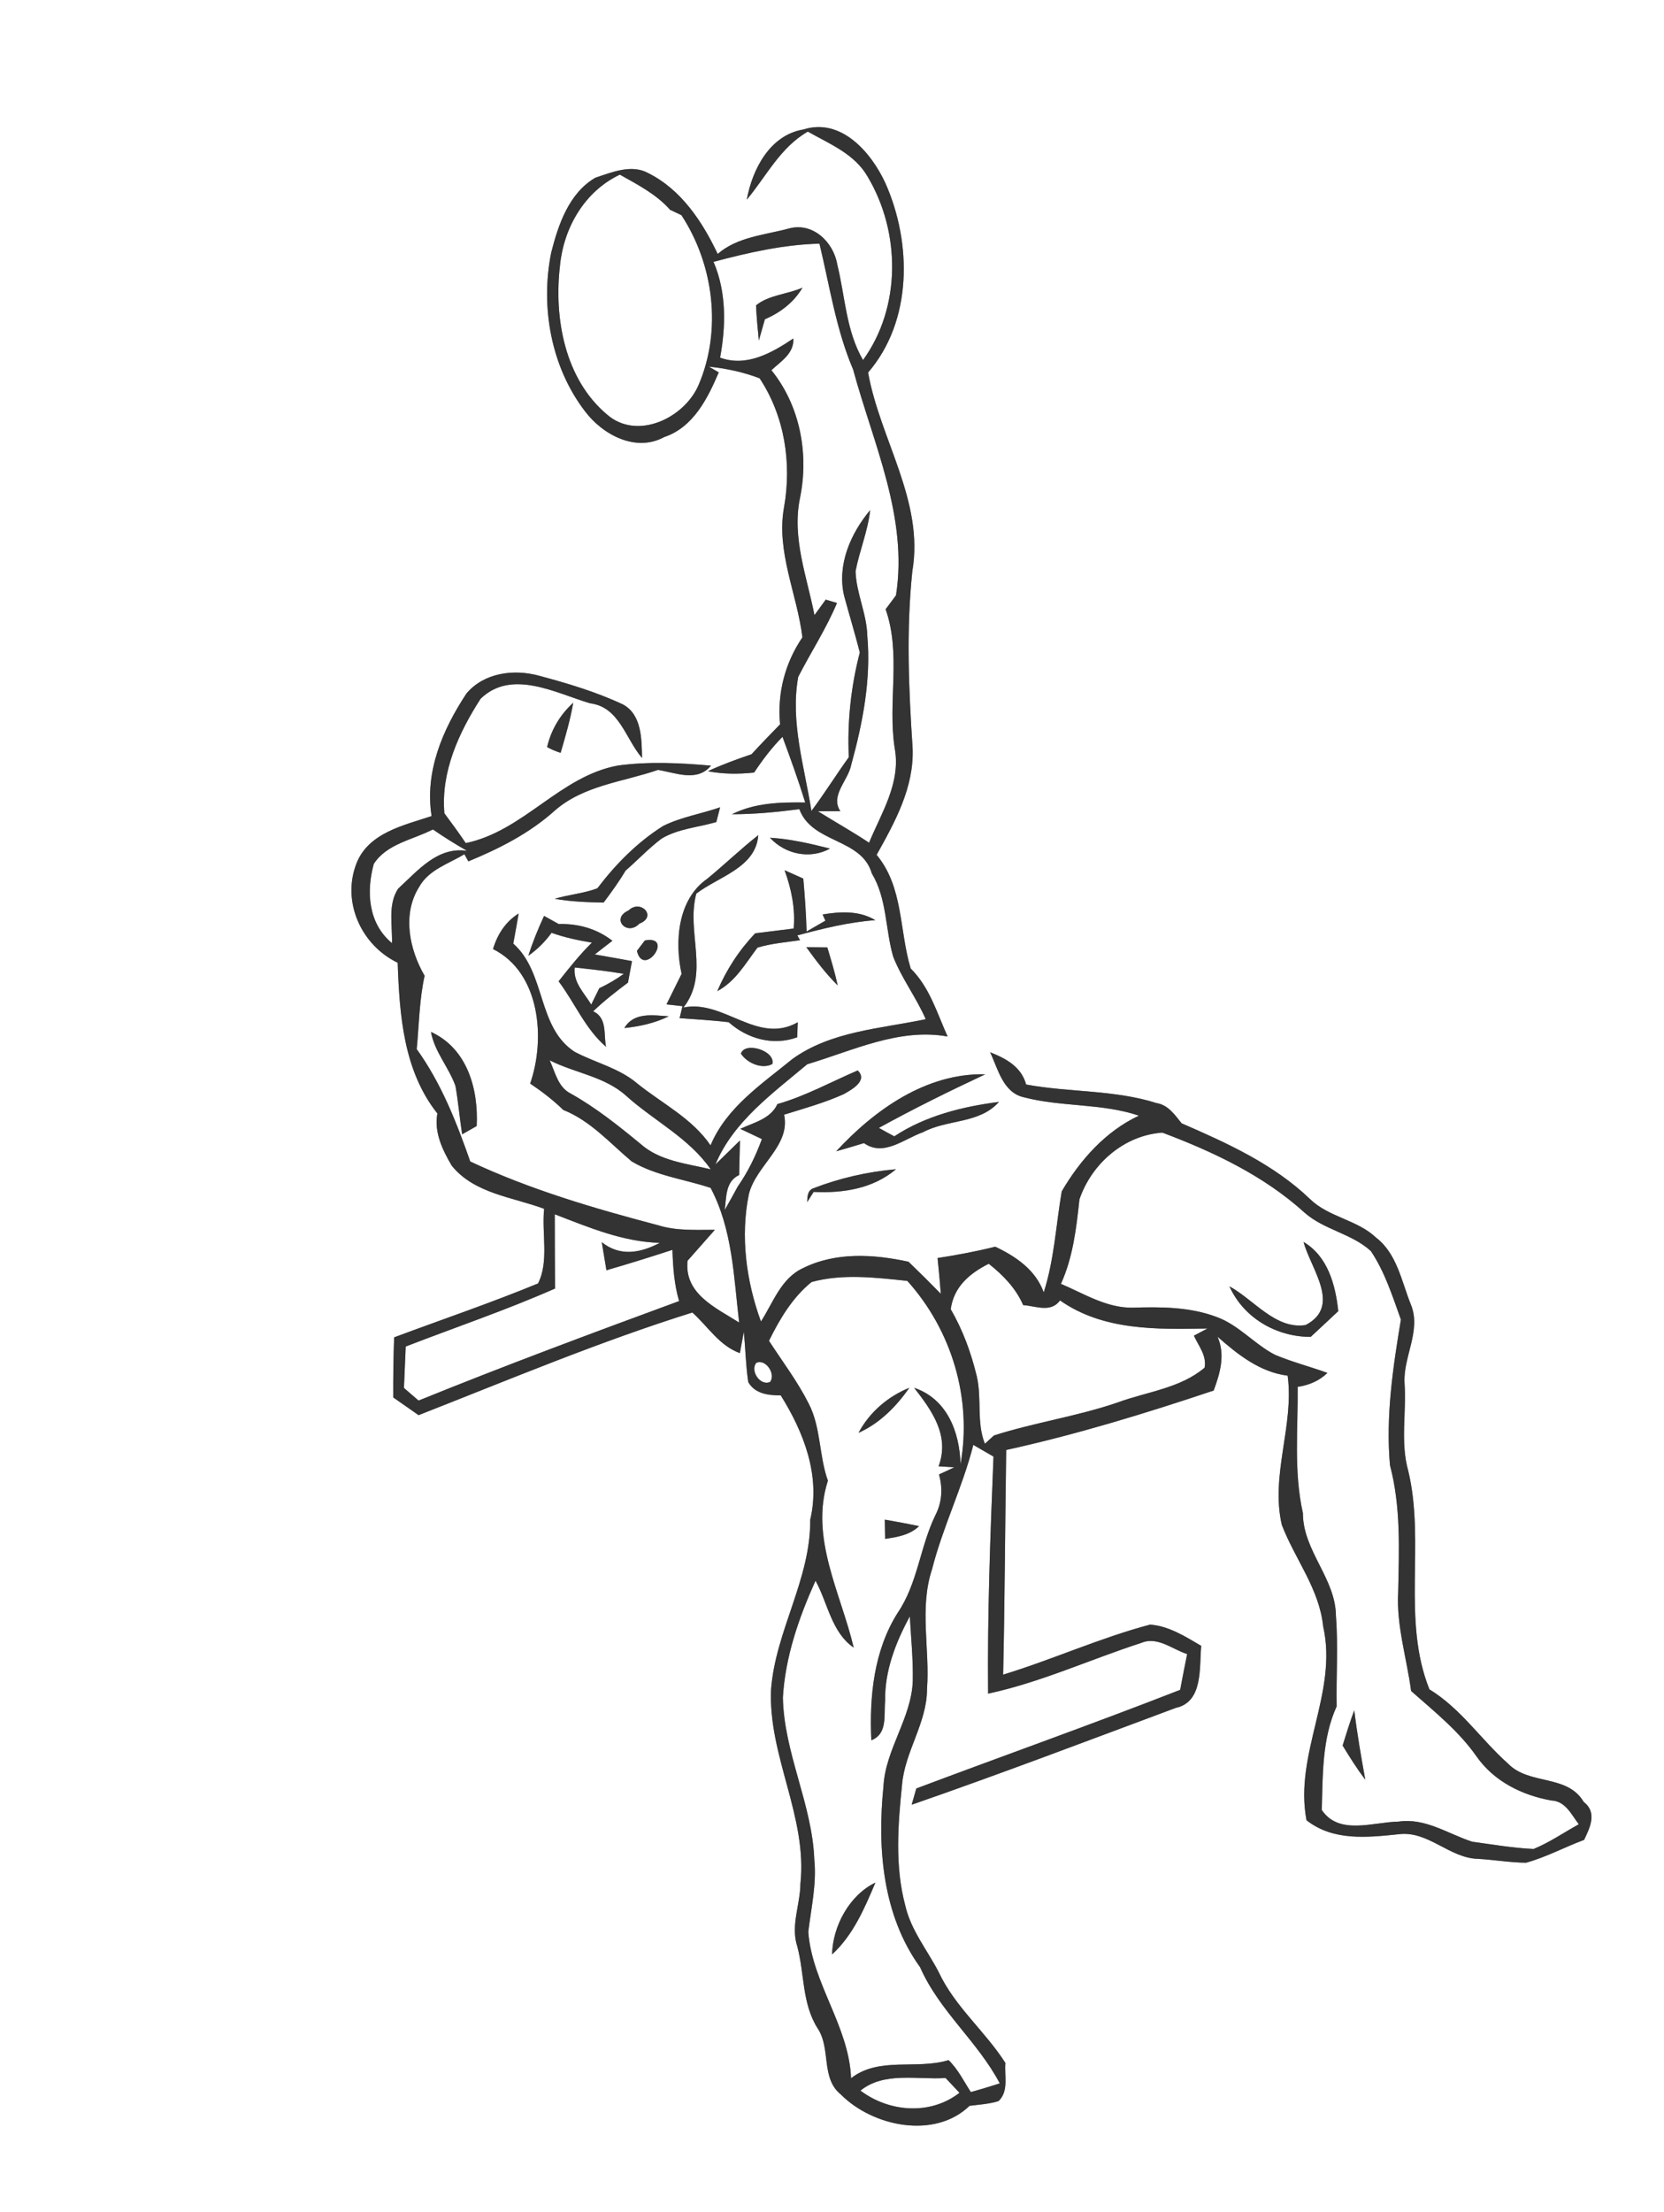 <?xml version="1.0" encoding="UTF-8" ?>
<!DOCTYPE svg PUBLIC "-//W3C//DTD SVG 1.1//EN" "http://www.w3.org/Graphics/SVG/1.1/DTD/svg11.dtd">
<svg width="207pt" height="275pt" viewBox="0 0 207 275" version="1.1" xmlns="http://www.w3.org/2000/svg">
<rect x="0" y="0" width="207" height="275" fill="#808080" stroke="none"/>
<g id="#ffffffff">
<path fill="#FFFFFF" opacity="1.00" d=" M 0.00 0.00 L 207.00 0.00 L 207.00 275.00 L 0.00 275.00 L 0.00 0.00 M 92.90 24.82 C 95.34 21.90 97.06 18.33 100.49 16.36 C 103.20 17.89 106.34 19.14 107.95 21.99 C 112.04 28.86 112.13 38.18 107.36 44.76 C 105.23 41.10 105.14 36.85 104.15 32.86 C 103.68 30.08 101.11 27.61 98.16 28.40 C 95.15 29.22 91.72 29.44 89.28 31.57 C 87.37 27.54 84.74 23.57 80.64 21.52 C 78.56 20.38 76.12 21.41 74.05 22.10 C 70.78 24.01 69.45 27.92 68.57 31.40 C 67.21 38.13 68.54 45.60 72.76 51.11 C 74.95 54.03 79.08 56.27 82.63 54.33 C 86.23 53.13 88.03 49.54 89.41 46.29 L 88.18 45.58 C 90.34 45.80 92.47 46.25 94.50 47.03 C 97.61 51.74 98.51 57.57 97.53 63.08 C 96.54 68.59 99.16 73.84 99.82 79.23 C 97.65 82.41 96.67 86.20 97.04 90.04 C 95.84 91.27 94.65 92.50 93.49 93.76 C 91.65 94.39 89.82 95.05 88.06 95.87 C 89.96 96.25 91.89 96.24 93.81 96.04 C 94.86 94.46 96.00 92.95 97.34 91.60 C 98.34 94.30 99.32 97.01 100.17 99.76 C 97.07 99.71 93.89 99.80 91.06 101.22 C 93.86 101.22 96.66 100.95 99.44 100.59 C 101.01 104.87 107.17 104.16 108.45 108.57 C 110.35 111.72 110.12 115.49 111.11 118.92 C 112.18 121.65 113.99 124.01 115.16 126.70 C 109.54 127.88 103.39 128.18 98.57 131.65 C 94.75 134.78 90.38 137.65 88.39 142.38 C 86.09 139.01 82.36 137.18 79.26 134.68 C 76.99 132.75 74.03 132.11 71.46 130.74 C 66.80 127.67 67.94 120.93 63.85 117.30 C 64.08 116.06 64.31 114.81 64.52 113.56 C 62.89 114.58 61.88 116.15 61.33 117.98 C 67.23 120.92 67.88 129.19 65.95 134.70 C 67.41 135.68 68.81 136.75 70.07 137.98 C 73.45 139.32 75.85 142.08 78.57 144.37 C 81.56 146.16 85.13 146.58 88.40 147.67 C 91.13 152.83 91.28 158.74 91.95 164.41 C 89.04 162.56 85.10 160.86 85.53 156.73 C 86.66 155.45 87.79 154.16 88.93 152.88 C 86.57 152.88 84.17 153.03 81.89 152.32 C 73.94 150.23 65.93 147.88 58.50 144.39 C 56.78 139.48 54.90 134.68 51.84 130.42 C 52.13 127.37 52.16 124.30 52.82 121.30 C 50.91 118.01 50.01 113.63 52.15 110.24 C 53.34 108.11 55.81 107.38 57.77 106.19 L 58.26 107.08 C 62.12 105.49 65.87 103.59 69.00 100.78 C 72.60 97.62 77.50 97.21 81.85 95.71 C 84.05 96.05 86.70 97.27 88.45 95.18 C 84.62 94.84 80.74 94.65 76.91 95.16 C 69.67 96.46 65.16 103.31 57.94 104.81 C 57.09 103.55 56.19 102.32 55.28 101.10 C 54.83 95.96 57.07 91.08 59.78 86.87 C 63.64 83.11 69.14 86.17 73.41 87.43 C 77.05 87.88 77.81 91.84 79.87 94.23 C 79.82 91.91 79.85 88.86 77.51 87.58 C 74.17 86.01 70.61 84.95 67.05 84.00 C 63.93 83.14 60.20 83.62 58.02 86.22 C 55.05 90.73 52.82 95.93 53.69 101.45 C 50.22 102.60 45.85 103.52 44.35 107.32 C 42.48 112.10 44.93 117.50 49.47 119.68 C 49.70 126.17 50.19 133.11 54.41 138.42 C 53.98 140.75 55.04 142.94 56.19 144.90 C 59.00 148.39 63.75 148.80 67.69 150.27 C 67.37 153.30 68.32 156.83 66.93 159.55 C 61.04 161.98 55.00 164.02 49.03 166.25 C 48.94 168.73 48.91 171.22 48.92 173.72 C 49.97 174.45 51.02 175.18 52.07 175.92 C 63.36 171.50 74.56 166.78 86.13 163.16 C 88.07 164.90 89.47 167.28 92.04 168.21 L 92.53 165.57 C 92.74 167.65 92.77 169.74 93.08 171.80 C 93.90 173.27 95.60 173.47 97.12 173.46 C 99.99 178.04 102.10 183.46 100.79 188.92 C 100.86 196.31 96.48 202.72 95.92 210.00 C 95.54 218.27 100.47 225.87 99.57 234.17 C 99.55 236.77 98.33 239.38 99.18 241.96 C 100.09 245.36 99.75 249.07 101.72 252.16 C 103.40 254.69 102.07 258.34 104.61 260.38 C 108.60 264.38 116.29 265.96 120.61 261.78 C 121.82 261.62 123.05 261.56 124.22 261.19 C 125.53 259.94 124.92 258.03 125.07 256.45 C 122.54 252.49 118.78 249.46 116.77 245.15 C 115.35 242.41 113.30 239.93 112.61 236.86 C 111.31 231.98 111.70 226.86 112.21 221.90 C 112.55 217.73 115.33 214.18 115.32 209.95 C 115.69 205.01 114.34 199.91 115.94 195.10 C 117.28 189.82 119.74 184.89 121.08 179.62 C 121.92 180.10 122.75 180.59 123.59 181.07 C 123.19 190.89 122.82 200.71 122.92 210.54 C 129.49 209.13 135.61 206.29 141.98 204.23 C 143.98 203.38 145.85 205.04 147.68 205.62 C 147.38 207.10 147.09 208.59 146.81 210.07 C 135.93 214.32 124.92 218.22 113.99 222.33 C 113.85 222.84 113.56 223.85 113.41 224.35 C 124.43 220.53 135.34 216.38 146.27 212.31 C 149.69 211.57 149.18 207.32 149.43 204.60 C 147.47 203.45 145.38 202.12 143.07 201.96 C 136.84 203.61 130.95 206.30 124.79 208.18 C 125.00 198.87 125.03 189.56 125.17 180.25 C 133.92 178.33 142.49 175.70 150.98 172.86 C 151.78 170.70 152.45 168.42 151.46 166.17 C 153.97 168.38 156.75 170.59 160.18 171.01 C 161.02 177.16 158.01 183.41 159.46 189.57 C 161.09 193.82 164.13 197.52 164.60 202.19 C 166.47 210.39 160.95 218.04 162.53 226.28 C 165.85 228.89 170.07 228.42 173.98 228.02 C 177.65 227.54 180.30 231.00 183.87 231.08 C 185.86 231.19 187.83 231.54 189.83 231.56 C 192.33 230.88 194.63 229.62 197.06 228.72 C 197.80 227.18 198.72 225.31 197.01 224.00 C 194.97 220.53 190.22 221.95 187.60 219.24 C 184.24 216.26 181.74 212.40 177.82 210.01 C 174.35 201.37 177.32 191.78 175.19 182.87 C 174.17 179.27 174.99 175.55 174.72 171.89 C 174.56 168.60 176.86 165.36 175.49 162.12 C 174.34 159.25 173.78 155.85 171.18 153.85 C 168.84 151.63 165.33 151.33 163.00 149.09 C 158.48 144.74 152.68 142.11 146.99 139.64 C 146.15 138.59 145.32 137.36 143.88 137.13 C 138.62 135.46 133.03 135.81 127.65 134.82 C 127.05 132.61 125.14 131.58 123.17 130.81 C 124.16 132.89 124.77 135.84 127.39 136.41 C 132.08 137.63 137.05 137.13 141.68 138.69 C 137.52 140.64 134.37 144.19 132.08 148.10 C 131.36 152.29 131.15 156.58 129.84 160.66 C 128.83 157.86 126.38 156.20 123.81 154.98 C 121.44 155.57 119.04 156.02 116.63 156.39 C 116.79 157.87 116.92 159.35 117.04 160.84 C 115.72 159.49 114.38 158.16 113.02 156.85 C 108.67 155.91 103.97 155.61 99.86 157.66 C 97.15 158.93 96.18 161.93 94.66 164.28 C 92.83 159.27 92.08 153.68 93.16 148.45 C 94.05 144.86 98.38 142.42 97.54 138.57 C 100.03 137.79 102.56 137.10 104.95 136.02 C 105.89 135.49 108.02 134.35 106.70 133.07 C 103.38 134.49 100.20 136.26 96.71 137.25 C 95.86 139.10 93.76 139.55 92.09 140.33 C 92.76 140.65 94.10 141.28 94.78 141.60 C 94.02 143.68 93.04 145.69 91.77 147.51 C 91.24 148.48 90.71 149.46 90.15 150.42 C 90.38 148.83 90.21 146.88 91.95 146.07 C 91.97 144.99 92.02 142.85 92.05 141.78 C 91.03 142.77 90.01 143.76 89.00 144.75 C 91.21 139.43 96.14 135.90 100.42 132.30 C 106.07 130.62 111.86 127.76 117.88 128.85 C 116.56 125.92 115.64 122.72 113.29 120.40 C 111.85 115.65 112.40 110.30 109.05 106.27 C 111.35 102.16 113.72 97.87 113.53 93.01 C 113.04 85.71 112.73 78.34 113.49 71.04 C 114.99 62.30 109.48 54.65 107.99 46.31 C 113.53 39.89 113.45 30.19 110.14 22.76 C 108.38 18.95 104.64 14.60 99.93 16.10 C 95.78 16.79 93.58 21.05 92.90 24.82 M 68.06 92.87 C 68.59 93.17 69.16 93.40 69.74 93.59 C 70.34 91.53 70.95 89.47 71.31 87.36 C 69.69 88.83 68.55 90.74 68.06 92.87 M 82.49 102.68 C 79.28 104.70 76.59 107.43 74.31 110.43 C 72.60 111.07 70.75 111.21 69.00 111.73 C 71.01 112.09 73.05 112.16 75.09 112.20 C 76.06 110.91 77.00 109.61 77.82 108.23 C 79.33 106.92 80.70 105.45 82.30 104.25 C 84.36 103.01 86.84 102.86 89.11 102.19 C 89.22 101.73 89.46 100.82 89.58 100.36 C 87.23 101.17 84.72 101.57 82.49 102.68 M 87.97 109.25 C 84.31 111.80 83.90 117.03 84.79 121.06 C 84.17 122.32 83.54 123.59 82.91 124.86 L 84.90 125.08 C 84.81 125.45 84.63 126.20 84.54 126.57 C 86.57 126.71 88.61 126.84 90.64 127.07 C 92.98 129.14 96.16 130.04 99.17 128.95 C 99.19 128.32 99.22 127.70 99.24 127.08 C 94.24 129.94 90.01 124.20 85.02 125.25 C 88.35 121.00 85.32 115.87 86.62 111.09 C 89.37 108.97 94.03 107.88 94.33 103.82 C 92.14 105.54 90.13 107.48 87.97 109.25 M 95.78 104.14 C 97.67 106.20 100.76 106.86 103.25 105.49 C 100.79 104.87 98.31 104.29 95.78 104.14 M 97.60 108.18 C 98.45 110.50 98.95 112.94 98.73 115.43 C 97.13 115.63 95.54 115.83 93.95 116.02 C 91.95 118.11 90.36 120.55 89.23 123.21 C 91.49 122.01 92.74 119.77 94.23 117.80 C 95.95 117.28 97.75 117.14 99.52 116.88 L 99.19 116.28 C 102.38 115.43 105.58 114.63 108.89 114.39 C 106.88 113.18 104.55 113.31 102.33 113.68 L 102.68 114.45 C 102.09 114.79 100.92 115.46 100.34 115.80 C 100.28 113.60 100.12 111.41 99.93 109.22 C 99.15 108.87 98.37 108.53 97.60 108.18 M 78.19 113.18 C 75.94 114.18 78.00 116.43 79.54 114.82 C 81.82 113.94 79.67 111.73 78.19 113.18 M 65.73 118.81 C 66.85 118.02 67.81 117.07 68.61 115.96 C 70.24 116.54 71.93 116.90 73.63 117.18 C 72.12 118.67 70.80 120.33 69.49 121.99 C 71.51 124.67 72.81 127.92 75.39 130.13 C 75.07 128.62 75.58 126.54 73.79 125.72 C 75.14 124.42 76.63 123.27 78.12 122.15 C 78.29 121.26 78.46 120.37 78.62 119.48 C 77.08 119.19 75.53 118.92 73.99 118.65 C 74.53 118.22 75.63 117.38 76.18 116.95 C 74.25 115.45 71.92 114.80 69.50 114.87 C 69.04 114.62 68.14 114.11 67.68 113.86 C 66.94 115.47 66.26 117.11 65.73 118.81 M 80.22 116.91 C 79.97 117.23 79.47 117.89 79.23 118.21 C 80.07 121.64 83.95 116.22 80.22 116.91 M 100.30 117.74 C 101.50 119.40 102.74 121.05 104.21 122.50 C 103.86 120.90 103.39 119.34 102.92 117.78 C 102.05 117.76 101.17 117.75 100.30 117.74 M 77.67 127.80 C 79.57 127.60 81.46 127.19 83.19 126.34 C 81.23 126.21 78.85 125.79 77.67 127.80 M 53.61 128.28 C 54.06 130.76 55.83 132.67 56.66 135.00 C 57.01 136.99 57.18 139.01 57.49 141.01 L 59.30 139.98 C 59.53 135.38 58.13 130.34 53.61 128.28 M 92.17 130.98 C 92.92 132.14 94.79 132.97 96.08 132.27 C 96.50 130.63 92.66 129.43 92.17 130.98 M 104.02 143.12 C 105.18 142.80 106.33 142.45 107.48 142.10 C 109.92 143.85 112.49 141.55 114.82 140.75 C 117.86 139.12 121.83 139.73 124.27 136.98 C 119.73 137.56 115.12 138.71 111.25 141.26 C 110.61 140.92 109.96 140.57 109.33 140.21 C 113.66 137.83 118.09 135.64 122.57 133.55 C 115.23 133.37 108.80 137.96 104.02 143.12 M 101.10 147.75 C 100.42 148.07 100.45 148.81 100.41 149.44 L 101.22 148.17 C 104.86 148.35 108.60 147.77 111.46 145.35 C 107.91 145.66 104.42 146.46 101.10 147.75 Z" />
<path fill="#FFFFFF" opacity="1.00" d=" M 77.11 21.71 C 79.33 22.96 81.64 24.14 83.36 26.08 C 83.72 26.25 84.42 26.59 84.77 26.75 C 88.79 32.88 89.82 41.06 86.91 47.84 C 85.17 51.95 79.26 54.82 75.50 51.52 C 70.25 47.10 68.90 39.55 69.66 33.03 C 70.12 28.30 72.72 23.79 77.11 21.71 Z" />
<path fill="#FFFFFF" opacity="1.00" d=" M 88.76 32.55 C 93.05 31.41 97.47 30.40 101.94 30.29 C 103.21 35.54 103.99 40.93 106.13 45.94 C 108.61 55.10 112.99 64.29 111.46 74.01 C 111.14 74.44 110.50 75.30 110.17 75.74 C 112.14 81.32 110.40 87.27 111.30 93.01 C 112.09 97.29 109.67 101.00 108.11 104.76 C 106.04 103.38 103.86 102.17 101.75 100.85 C 102.45 100.85 103.84 100.85 104.54 100.84 C 103.24 98.91 105.50 97.03 105.88 95.12 C 107.32 89.90 108.38 84.45 107.89 79.01 C 107.82 76.27 106.51 73.73 106.43 71.00 C 106.93 68.44 107.96 66.01 108.25 63.41 C 105.82 66.31 104.11 70.21 105.00 74.04 C 105.64 76.40 106.35 78.74 106.96 81.11 C 105.85 85.35 105.39 89.75 105.59 94.13 C 104.00 96.33 102.57 98.64 100.94 100.81 C 100.08 95.32 98.28 89.73 99.30 84.14 C 100.88 81.06 102.78 78.16 104.12 74.96 C 103.77 74.86 103.07 74.65 102.72 74.54 C 102.37 75.02 101.67 75.99 101.32 76.47 C 100.38 71.70 98.50 66.86 99.51 61.95 C 100.65 56.44 99.54 50.44 95.96 46.02 C 97.16 44.91 98.80 43.93 98.69 42.08 C 96.03 43.86 92.87 45.67 89.58 44.46 C 90.31 40.51 90.38 36.30 88.76 32.55 M 94.05 37.96 C 94.11 39.42 94.26 40.87 94.40 42.33 C 94.59 41.67 94.96 40.35 95.15 39.69 C 97.08 38.86 98.75 37.59 99.83 35.76 C 97.97 36.59 95.65 36.65 94.05 37.96 Z" />
<path fill="#FFFFFF" opacity="1.00" d=" M 46.50 107.39 C 48.12 104.88 51.36 104.40 53.85 103.11 C 55.23 104.06 56.64 104.94 58.10 105.77 C 54.41 105.22 51.95 108.26 49.53 110.47 C 48.22 112.45 48.83 115.01 48.76 117.24 C 45.81 114.81 45.54 110.86 46.50 107.39 Z" />
<path fill="#FFFFFF" opacity="1.00" d=" M 71.50 120.27 C 73.54 120.50 75.58 120.71 77.60 121.06 C 76.64 121.75 75.62 122.35 74.55 122.85 C 74.30 123.36 73.80 124.37 73.55 124.88 C 72.68 123.44 71.26 122.11 71.50 120.27 Z" />
<path fill="#FFFFFF" opacity="1.00" d=" M 68.38 131.81 C 71.49 133.39 75.21 133.81 77.88 136.21 C 81.34 139.33 85.70 141.45 88.41 145.36 C 85.41 144.64 82.07 144.34 79.67 142.19 C 76.92 139.93 74.13 137.70 71.01 135.95 C 69.41 135.17 69.07 133.28 68.38 131.81 Z" />
<path fill="#FFFFFF" opacity="1.00" d=" M 134.28 149.10 C 135.79 144.67 139.82 141.13 144.60 140.80 C 150.95 143.19 157.22 146.15 162.29 150.75 C 164.71 152.89 168.15 153.34 170.53 155.52 C 172.27 158.10 173.22 161.13 174.27 164.04 C 173.28 170.00 172.37 176.07 172.91 182.14 C 174.28 187.30 174.04 192.66 173.93 197.95 C 173.70 202.11 175.00 206.12 175.54 210.21 C 178.42 212.76 181.47 215.18 183.69 218.36 C 185.85 221.44 189.33 223.17 192.97 223.82 C 194.74 223.89 195.47 225.56 196.40 226.78 C 194.53 227.81 192.76 229.04 190.78 229.85 C 188.22 229.74 185.68 229.29 183.15 228.95 C 180.13 227.98 177.31 225.95 173.97 226.45 C 170.82 226.50 166.58 228.19 164.43 225.01 C 164.55 220.70 164.45 216.13 166.28 212.12 C 166.21 208.38 166.48 204.64 166.19 200.91 C 166.17 196.22 162.08 192.80 162.08 188.10 C 160.92 182.92 161.48 177.64 161.43 172.40 C 162.83 172.20 164.11 171.66 165.13 170.67 C 162.96 169.88 160.71 169.31 158.59 168.41 C 156.02 167.08 154.09 164.70 151.33 163.71 C 148.01 162.46 144.40 162.45 140.90 162.56 C 137.68 162.62 134.85 160.82 131.98 159.60 C 133.48 156.28 133.90 152.68 134.28 149.10 M 162.16 154.39 C 163.07 157.77 166.92 162.37 162.42 164.72 C 158.67 165.30 155.99 161.56 152.94 159.91 C 154.71 163.84 158.78 166.20 163.05 166.19 C 164.20 165.13 165.34 164.06 166.48 162.99 C 166.13 159.72 165.18 156.18 162.16 154.39 M 167.02 216.99 C 167.90 218.44 168.81 219.88 169.84 221.24 C 169.32 218.37 168.82 215.50 168.47 212.61 C 167.93 214.05 167.48 215.52 167.02 216.99 Z" />
<path fill="#FFFFFF" opacity="1.00" d=" M 69.01 150.95 C 73.22 152.57 77.49 154.38 82.08 154.50 C 79.68 155.77 77.13 156.24 74.86 154.42 C 75.00 155.29 75.30 157.04 75.44 157.91 C 78.19 157.11 80.93 156.26 83.65 155.37 C 83.72 157.51 83.87 159.67 84.48 161.74 C 73.63 165.73 62.79 169.76 52.07 174.11 C 51.62 173.72 50.70 172.93 50.25 172.54 C 50.33 170.82 50.40 169.11 50.47 167.39 C 56.67 164.99 62.97 162.86 69.05 160.18 C 69.02 157.10 69.02 154.03 69.01 150.95 Z" />
<path fill="#FFFFFF" opacity="1.00" d=" M 118.27 162.76 C 118.64 159.96 120.63 158.29 123.00 157.10 C 124.77 158.51 126.37 160.13 127.28 162.24 C 128.82 162.34 130.71 163.24 131.87 161.66 C 137.25 165.44 143.94 165.26 150.21 165.15 C 149.79 165.37 148.94 165.82 148.52 166.04 C 149.09 167.30 150.14 168.53 149.85 170.02 C 146.84 172.58 142.67 173.01 139.05 174.34 C 134.01 176.07 128.70 176.83 123.64 178.45 L 122.52 179.48 C 121.45 176.81 122.16 173.85 121.51 171.09 C 120.81 168.18 119.78 165.34 118.27 162.76 Z" />
<path fill="#FFFFFF" opacity="1.00" d=" M 95.66 166.68 C 96.99 163.98 98.59 161.28 100.96 159.37 C 104.85 158.31 108.93 158.82 112.87 159.23 C 118.39 165.36 120.94 173.83 119.49 182.01 C 119.37 178.00 117.82 173.91 113.72 172.52 C 115.92 175.35 118.18 178.45 116.76 182.28 C 117.25 182.31 118.23 182.37 118.72 182.40 C 118.08 182.71 117.45 183.00 116.81 183.29 C 117.29 185.01 117.19 186.77 116.36 188.36 C 114.45 192.29 114.16 196.85 111.66 200.51 C 108.70 205.21 108.14 210.91 108.39 216.34 C 110.46 215.53 109.93 213.20 110.11 211.45 C 110.04 207.72 111.42 204.17 113.18 200.94 C 113.33 203.60 113.60 206.27 113.55 208.94 C 113.39 213.60 110.14 217.45 109.90 222.09 C 109.12 229.78 109.79 238.09 114.46 244.55 C 116.85 250.00 121.62 253.77 124.37 258.99 C 123.17 259.37 121.98 259.74 120.77 260.07 C 119.89 258.72 119.18 257.23 118.00 256.10 C 114.00 257.32 109.36 255.63 105.87 258.35 C 105.62 251.88 101.03 246.56 100.55 240.16 C 100.91 237.18 101.60 234.20 101.30 231.19 C 101.04 224.27 97.52 217.94 97.39 211.01 C 97.69 205.94 99.38 201.09 101.45 196.50 C 102.98 199.28 103.43 202.91 106.20 204.82 C 104.60 198.04 100.70 191.14 102.99 184.07 C 101.87 180.95 102.14 177.47 100.61 174.50 C 99.22 171.74 97.34 169.26 95.66 166.68 M 106.80 178.12 C 109.43 176.94 111.49 174.86 113.12 172.52 C 110.44 173.60 108.16 175.57 106.80 178.12 M 110.07 188.91 C 110.08 189.51 110.10 190.70 110.11 191.30 C 111.63 191.08 113.18 190.82 114.33 189.72 C 112.91 189.42 111.49 189.16 110.07 188.91 M 103.51 242.96 C 106.14 240.55 107.54 237.24 108.90 234.03 C 105.67 235.59 103.59 239.43 103.51 242.96 Z" />
<path fill="#FFFFFF" opacity="1.00" d=" M 94.08 169.42 C 95.26 168.88 96.54 170.81 95.80 171.79 C 94.59 172.35 93.27 170.41 94.08 169.42 Z" />
<path fill="#FFFFFF" opacity="1.00" d=" M 107.04 259.89 C 109.99 257.50 114.11 258.56 117.63 258.32 C 118.06 258.78 118.93 259.70 119.36 260.16 C 115.74 262.98 110.62 262.58 107.04 259.89 Z" />
</g>
<g id="#3e3f3eff">
<path fill="#333333" opacity="1.00" d=" M 92.90 24.82 C 93.58 21.05 95.78 16.79 99.93 16.10 C 104.64 14.60 108.38 18.95 110.14 22.76 C 113.45 30.19 113.53 39.89 107.99 46.31 C 109.48 54.65 114.99 62.30 113.49 71.04 C 112.73 78.34 113.04 85.71 113.53 93.01 C 113.72 97.87 111.35 102.16 109.05 106.27 C 112.40 110.30 111.85 115.65 113.29 120.40 C 115.64 122.72 116.56 125.92 117.88 128.85 C 111.86 127.76 106.07 130.62 100.42 132.30 C 96.14 135.90 91.21 139.43 89.00 144.75 C 90.01 143.76 91.03 142.77 92.05 141.78 C 92.02 142.85 91.97 144.99 91.95 146.07 C 90.21 146.88 90.38 148.83 90.15 150.42 C 90.71 149.46 91.24 148.48 91.77 147.51 C 93.04 145.69 94.02 143.68 94.78 141.60 C 94.10 141.28 92.76 140.65 92.09 140.33 C 93.76 139.55 95.86 139.10 96.71 137.25 C 100.20 136.26 103.38 134.49 106.70 133.07 C 108.02 134.35 105.89 135.49 104.95 136.02 C 102.56 137.10 100.03 137.79 97.54 138.57 C 98.38 142.42 94.05 144.86 93.16 148.45 C 92.08 153.68 92.83 159.27 94.66 164.28 C 96.18 161.93 97.15 158.93 99.86 157.66 C 103.97 155.61 108.67 155.91 113.02 156.85 C 114.38 158.16 115.72 159.49 117.04 160.84 C 116.92 159.35 116.79 157.87 116.63 156.39 C 119.04 156.02 121.44 155.57 123.81 154.98 C 126.38 156.20 128.83 157.86 129.84 160.66 C 131.15 156.58 131.36 152.29 132.08 148.10 C 134.37 144.19 137.52 140.64 141.68 138.69 C 137.05 137.13 132.08 137.63 127.39 136.41 C 124.77 135.84 124.16 132.89 123.17 130.81 C 125.14 131.58 127.05 132.61 127.65 134.82 C 133.03 135.81 138.62 135.46 143.88 137.13 C 145.32 137.36 146.15 138.59 146.99 139.64 C 152.68 142.11 158.48 144.74 163.00 149.09 C 165.33 151.33 168.84 151.63 171.18 153.85 C 173.78 155.85 174.34 159.25 175.49 162.12 C 176.86 165.36 174.56 168.60 174.72 171.89 C 174.99 175.55 174.17 179.27 175.19 182.87 C 177.32 191.78 174.35 201.37 177.82 210.01 C 181.74 212.40 184.24 216.26 187.60 219.24 C 190.22 221.95 194.97 220.53 197.01 224.00 C 198.72 225.31 197.80 227.18 197.06 228.72 C 194.63 229.62 192.33 230.88 189.83 231.56 C 187.83 231.54 185.86 231.19 183.87 231.08 C 180.30 231.00 177.65 227.54 173.98 228.02 C 170.07 228.42 165.85 228.89 162.53 226.28 C 160.95 218.04 166.47 210.39 164.60 202.19 C 164.13 197.52 161.09 193.82 159.46 189.57 C 158.01 183.41 161.02 177.16 160.18 171.01 C 156.75 170.59 153.97 168.38 151.46 166.17 C 152.45 168.42 151.78 170.70 150.98 172.86 C 142.49 175.70 133.92 178.33 125.17 180.25 C 125.03 189.56 125.00 198.87 124.79 208.18 C 130.95 206.30 136.84 203.61 143.07 201.96 C 145.38 202.12 147.47 203.45 149.43 204.60 C 149.18 207.32 149.69 211.57 146.27 212.31 C 135.34 216.38 124.43 220.53 113.41 224.35 C 113.56 223.85 113.85 222.84 113.99 222.33 C 124.92 218.22 135.93 214.32 146.81 210.07 C 147.09 208.59 147.38 207.10 147.68 205.62 C 145.85 205.04 143.98 203.38 141.98 204.23 C 135.61 206.29 129.49 209.13 122.92 210.54 C 122.82 200.71 123.19 190.89 123.59 181.07 C 122.75 180.59 121.92 180.10 121.08 179.62 C 119.74 184.89 117.28 189.82 115.94 195.10 C 114.34 199.91 115.69 205.01 115.32 209.95 C 115.33 214.18 112.55 217.73 112.21 221.90 C 111.70 226.86 111.31 231.98 112.61 236.86 C 113.30 239.93 115.35 242.41 116.77 245.15 C 118.78 249.46 122.54 252.49 125.07 256.45 C 124.92 258.03 125.53 259.94 124.22 261.19 C 123.05 261.56 121.82 261.62 120.61 261.78 C 116.29 265.96 108.60 264.38 104.61 260.38 C 102.07 258.34 103.40 254.69 101.72 252.16 C 99.75 249.07 100.09 245.36 99.18 241.96 C 98.33 239.38 99.55 236.77 99.57 234.17 C 100.47 225.87 95.54 218.27 95.92 210.00 C 96.48 202.72 100.86 196.31 100.79 188.92 C 102.10 183.46 99.99 178.04 97.12 173.46 C 95.60 173.47 93.90 173.27 93.08 171.80 C 92.77 169.74 92.74 167.65 92.53 165.57 L 92.04 168.21 C 89.47 167.28 88.07 164.90 86.13 163.16 C 74.56 166.78 63.36 171.50 52.07 175.92 C 51.02 175.18 49.97 174.45 48.92 173.72 C 48.91 171.22 48.94 168.73 49.03 166.25 C 55.00 164.02 61.04 161.98 66.93 159.55 C 68.32 156.83 67.37 153.30 67.69 150.27 C 63.75 148.80 59.00 148.39 56.19 144.90 C 55.04 142.94 53.98 140.75 54.41 138.42 C 50.19 133.11 49.70 126.17 49.47 119.68 C 44.93 117.50 42.48 112.10 44.35 107.32 C 45.85 103.52 50.22 102.60 53.69 101.45 C 52.82 95.93 55.05 90.73 58.02 86.22 C 60.20 83.62 63.93 83.14 67.05 84.00 C 70.61 84.95 74.17 86.01 77.51 87.58 C 79.85 88.86 79.82 91.91 79.87 94.23 C 77.81 91.84 77.05 87.88 73.41 87.43 C 69.14 86.17 63.64 83.11 59.78 86.87 C 57.07 91.08 54.83 95.96 55.28 101.10 C 56.19 102.32 57.09 103.55 57.94 104.81 C 65.16 103.31 69.67 96.46 76.91 95.16 C 80.74 94.65 84.62 94.84 88.45 95.18 C 86.70 97.27 84.05 96.05 81.85 95.71 C 77.50 97.21 72.60 97.62 69.00 100.78 C 65.87 103.59 62.12 105.49 58.26 107.08 L 57.77 106.19 C 55.81 107.38 53.34 108.11 52.15 110.24 C 50.01 113.63 50.91 118.01 52.82 121.30 C 52.16 124.30 52.13 127.37 51.84 130.42 C 54.90 134.68 56.78 139.48 58.50 144.39 C 65.93 147.88 73.94 150.23 81.89 152.32 C 84.17 153.03 86.57 152.88 88.93 152.88 C 87.79 154.16 86.66 155.45 85.53 156.73 C 85.10 160.86 89.04 162.56 91.95 164.41 C 91.28 158.74 91.13 152.83 88.40 147.67 C 85.13 146.58 81.56 146.16 78.57 144.37 C 75.85 142.08 73.45 139.32 70.07 137.98 C 68.81 136.75 67.41 135.68 65.95 134.70 C 67.88 129.19 67.23 120.92 61.33 117.98 C 61.88 116.15 62.89 114.58 64.52 113.56 C 64.31 114.81 64.08 116.06 63.85 117.30 C 67.94 120.93 66.80 127.67 71.46 130.74 C 74.03 132.11 76.99 132.75 79.26 134.68 C 82.36 137.18 86.09 139.01 88.39 142.38 C 90.38 137.65 94.75 134.78 98.57 131.65 C 103.39 128.18 109.54 127.88 115.16 126.70 C 113.99 124.01 112.18 121.65 111.11 118.92 C 110.12 115.49 110.35 111.72 108.45 108.57 C 107.17 104.16 101.01 104.87 99.44 100.59 C 96.66 100.95 93.86 101.22 91.06 101.22 C 93.89 99.80 97.07 99.71 100.17 99.76 C 99.32 97.01 98.34 94.30 97.34 91.60 C 96.00 92.95 94.86 94.46 93.81 96.04 C 91.89 96.24 89.96 96.25 88.06 95.87 C 89.82 95.05 91.65 94.39 93.49 93.76 C 94.65 92.50 95.84 91.27 97.04 90.04 C 96.67 86.20 97.65 82.41 99.82 79.23 C 99.16 73.84 96.54 68.59 97.53 63.08 C 98.51 57.57 97.61 51.74 94.50 47.03 C 92.47 46.25 90.34 45.80 88.18 45.58 L 89.41 46.29 C 88.03 49.54 86.23 53.13 82.63 54.33 C 79.08 56.27 74.95 54.03 72.76 51.11 C 68.54 45.60 67.21 38.13 68.57 31.40 C 69.45 27.92 70.78 24.01 74.05 22.10 C 76.12 21.41 78.56 20.38 80.64 21.52 C 84.74 23.57 87.37 27.54 89.28 31.57 C 91.72 29.44 95.15 29.22 98.16 28.40 C 101.11 27.61 103.68 30.08 104.15 32.86 C 105.14 36.85 105.23 41.10 107.36 44.76 C 112.13 38.18 112.04 28.86 107.95 21.99 C 106.34 19.14 103.20 17.89 100.49 16.36 C 97.06 18.33 95.34 21.90 92.90 24.82 M 77.11 21.71 C 72.72 23.79 70.12 28.30 69.66 33.03 C 68.90 39.55 70.25 47.10 75.50 51.52 C 79.26 54.82 85.17 51.95 86.91 47.84 C 89.82 41.06 88.79 32.88 84.77 26.75 C 84.42 26.59 83.72 26.25 83.36 26.08 C 81.64 24.14 79.33 22.96 77.11 21.71 M 88.76 32.55 C 90.38 36.30 90.31 40.51 89.58 44.46 C 92.87 45.67 96.03 43.86 98.69 42.08 C 98.80 43.93 97.16 44.91 95.96 46.02 C 99.54 50.44 100.65 56.44 99.51 61.95 C 98.50 66.86 100.38 71.70 101.32 76.47 C 101.67 75.99 102.37 75.02 102.72 74.54 C 103.07 74.65 103.77 74.86 104.12 74.96 C 102.78 78.16 100.88 81.06 99.30 84.14 C 98.28 89.73 100.08 95.32 100.94 100.81 C 102.57 98.64 104.00 96.33 105.59 94.13 C 105.39 89.75 105.85 85.35 106.96 81.11 C 106.35 78.74 105.64 76.40 105.00 74.04 C 104.11 70.21 105.82 66.31 108.25 63.41 C 107.96 66.01 106.93 68.44 106.43 71.00 C 106.51 73.73 107.82 76.27 107.89 79.01 C 108.38 84.45 107.32 89.90 105.88 95.12 C 105.50 97.03 103.24 98.91 104.54 100.84 C 103.84 100.85 102.45 100.85 101.75 100.85 C 103.86 102.17 106.04 103.38 108.11 104.76 C 109.67 101.00 112.09 97.29 111.30 93.01 C 110.40 87.27 112.14 81.32 110.17 75.74 C 110.50 75.30 111.14 74.44 111.46 74.01 C 112.99 64.29 108.61 55.10 106.13 45.94 C 103.99 40.93 103.21 35.54 101.94 30.29 C 97.47 30.40 93.05 31.41 88.76 32.55 M 46.50 107.39 C 45.54 110.86 45.81 114.81 48.76 117.24 C 48.83 115.01 48.22 112.45 49.53 110.47 C 51.95 108.26 54.41 105.22 58.10 105.77 C 56.64 104.94 55.23 104.06 53.85 103.11 C 51.36 104.40 48.12 104.88 46.50 107.39 M 68.38 131.81 C 69.07 133.28 69.41 135.17 71.01 135.95 C 74.13 137.70 76.92 139.93 79.67 142.19 C 82.07 144.34 85.41 144.64 88.41 145.36 C 85.70 141.45 81.34 139.33 77.88 136.21 C 75.21 133.81 71.49 133.39 68.38 131.81 M 134.28 149.10 C 133.90 152.68 133.48 156.28 131.98 159.60 C 134.85 160.82 137.68 162.62 140.90 162.56 C 144.40 162.45 148.01 162.46 151.33 163.71 C 154.09 164.70 156.02 167.08 158.59 168.41 C 160.71 169.31 162.96 169.88 165.13 170.67 C 164.11 171.66 162.83 172.20 161.43 172.40 C 161.48 177.64 160.92 182.92 162.08 188.10 C 162.08 192.80 166.17 196.22 166.19 200.91 C 166.48 204.64 166.21 208.38 166.28 212.12 C 164.45 216.13 164.55 220.70 164.43 225.01 C 166.58 228.19 170.82 226.50 173.97 226.45 C 177.31 225.95 180.13 227.98 183.15 228.95 C 185.68 229.29 188.22 229.74 190.78 229.85 C 192.76 229.04 194.53 227.81 196.40 226.78 C 195.47 225.56 194.74 223.89 192.97 223.82 C 189.33 223.17 185.85 221.44 183.69 218.36 C 181.47 215.18 178.42 212.76 175.54 210.21 C 175.00 206.12 173.70 202.11 173.93 197.95 C 174.04 192.66 174.28 187.30 172.91 182.14 C 172.37 176.07 173.28 170.00 174.27 164.04 C 173.22 161.13 172.27 158.10 170.53 155.52 C 168.15 153.34 164.71 152.89 162.29 150.75 C 157.22 146.15 150.95 143.19 144.60 140.80 C 139.82 141.13 135.79 144.67 134.28 149.10 M 69.01 150.95 C 69.02 154.03 69.02 157.10 69.05 160.18 C 62.97 162.86 56.67 164.99 50.47 167.39 C 50.40 169.11 50.33 170.82 50.25 172.54 C 50.70 172.93 51.62 173.72 52.07 174.11 C 62.79 169.76 73.63 165.73 84.48 161.74 C 83.87 159.67 83.72 157.51 83.65 155.37 C 80.93 156.26 78.19 157.11 75.44 157.91 C 75.30 157.04 75.00 155.29 74.86 154.42 C 77.13 156.24 79.68 155.77 82.08 154.50 C 77.49 154.38 73.22 152.57 69.01 150.95 M 118.27 162.76 C 119.78 165.34 120.81 168.18 121.51 171.09 C 122.16 173.85 121.45 176.81 122.52 179.48 L 123.64 178.45 C 128.70 176.83 134.01 176.07 139.05 174.34 C 142.67 173.01 146.84 172.58 149.85 170.02 C 150.14 168.53 149.09 167.30 148.52 166.04 C 148.94 165.82 149.79 165.37 150.21 165.15 C 143.94 165.26 137.25 165.44 131.87 161.66 C 130.71 163.24 128.82 162.34 127.28 162.24 C 126.37 160.13 124.77 158.51 123.00 157.10 C 120.63 158.29 118.64 159.96 118.27 162.76 M 95.66 166.68 C 97.34 169.26 99.22 171.74 100.61 174.50 C 102.14 177.47 101.87 180.95 102.99 184.07 C 100.70 191.14 104.60 198.04 106.20 204.82 C 103.43 202.91 102.98 199.28 101.45 196.50 C 99.38 201.09 97.69 205.94 97.39 211.01 C 97.52 217.94 101.04 224.27 101.30 231.19 C 101.60 234.20 100.91 237.18 100.55 240.16 C 101.03 246.56 105.62 251.88 105.87 258.35 C 109.36 255.63 114.00 257.32 118.00 256.10 C 119.18 257.23 119.89 258.72 120.77 260.07 C 121.98 259.74 123.17 259.37 124.37 258.99 C 121.62 253.77 116.85 250.00 114.46 244.55 C 109.79 238.09 109.12 229.78 109.90 222.09 C 110.14 217.45 113.39 213.60 113.55 208.94 C 113.60 206.27 113.33 203.60 113.18 200.94 C 111.42 204.17 110.04 207.72 110.11 211.45 C 109.93 213.20 110.46 215.53 108.39 216.34 C 108.14 210.91 108.70 205.21 111.66 200.51 C 114.16 196.85 114.45 192.29 116.36 188.36 C 117.19 186.77 117.29 185.01 116.81 183.29 C 117.45 183.00 118.08 182.71 118.72 182.40 C 118.23 182.37 117.25 182.31 116.76 182.28 C 118.18 178.45 115.92 175.35 113.72 172.52 C 117.82 173.91 119.37 178.00 119.49 182.01 C 120.94 173.83 118.39 165.36 112.87 159.23 C 108.93 158.82 104.85 158.31 100.96 159.37 C 98.59 161.28 96.99 163.98 95.66 166.68 M 94.08 169.42 C 93.27 170.41 94.59 172.35 95.80 171.79 C 96.54 170.81 95.26 168.88 94.08 169.42 M 107.04 259.89 C 110.62 262.58 115.74 262.98 119.36 260.16 C 118.93 259.70 118.06 258.78 117.63 258.32 C 114.11 258.56 109.99 257.50 107.04 259.89 Z" />
<path fill="#333333" opacity="1.00" d=" M 94.05 37.96 C 95.65 36.65 97.97 36.59 99.83 35.76 C 98.75 37.59 97.08 38.86 95.15 39.69 C 94.96 40.35 94.59 41.67 94.40 42.33 C 94.26 40.87 94.11 39.42 94.05 37.96 Z" />
<path fill="#333333" opacity="1.00" d=" M 68.06 92.87 C 68.55 90.74 69.69 88.83 71.31 87.36 C 70.95 89.47 70.34 91.53 69.74 93.59 C 69.16 93.40 68.59 93.17 68.06 92.87 Z" />
<path fill="#333333" opacity="1.00" d=" M 82.49 102.68 C 84.72 101.57 87.23 101.17 89.58 100.36 C 89.46 100.82 89.22 101.73 89.11 102.19 C 86.84 102.86 84.36 103.01 82.30 104.25 C 80.70 105.45 79.33 106.92 77.82 108.23 C 77.00 109.61 76.06 110.91 75.09 112.20 C 73.05 112.16 71.01 112.09 69.00 111.73 C 70.75 111.21 72.60 111.07 74.31 110.43 C 76.59 107.43 79.28 104.70 82.49 102.68 Z" />
<path fill="#333333" opacity="1.00" d=" M 87.97 109.25 C 90.13 107.48 92.14 105.54 94.33 103.82 C 94.03 107.88 89.37 108.97 86.62 111.09 C 85.32 115.87 88.35 121.00 85.02 125.25 C 90.01 124.20 94.24 129.94 99.24 127.08 C 99.22 127.70 99.19 128.32 99.17 128.95 C 96.16 130.04 92.98 129.14 90.64 127.07 C 88.61 126.84 86.57 126.71 84.54 126.57 C 84.63 126.20 84.81 125.45 84.90 125.08 L 82.91 124.86 C 83.54 123.59 84.17 122.32 84.79 121.06 C 83.90 117.03 84.31 111.80 87.97 109.25 Z" />
<path fill="#333333" opacity="1.00" d=" M 95.78 104.14 C 98.31 104.29 100.79 104.87 103.25 105.49 C 100.76 106.86 97.67 106.20 95.78 104.14 Z" />
<path fill="#333333" opacity="1.00" d=" M 97.60 108.18 C 98.37 108.53 99.15 108.87 99.93 109.22 C 100.12 111.41 100.28 113.60 100.34 115.80 C 100.92 115.46 102.09 114.79 102.68 114.45 L 102.33 113.68 C 104.55 113.31 106.88 113.18 108.89 114.39 C 105.58 114.63 102.38 115.43 99.19 116.28 L 99.52 116.88 C 97.75 117.14 95.95 117.28 94.23 117.80 C 92.74 119.77 91.49 122.01 89.23 123.21 C 90.36 120.55 91.95 118.11 93.95 116.02 C 95.54 115.83 97.13 115.63 98.73 115.43 C 98.95 112.94 98.45 110.50 97.60 108.18 Z" />
<path fill="#333333" opacity="1.00" d=" M 78.19 113.18 C 79.67 111.73 81.82 113.94 79.54 114.82 C 78.00 116.43 75.94 114.18 78.19 113.18 Z" />
<path fill="#333333" opacity="1.00" d=" M 65.73 118.81 C 66.26 117.11 66.94 115.47 67.68 113.86 C 68.14 114.11 69.04 114.62 69.50 114.87 C 71.92 114.80 74.25 115.45 76.18 116.95 C 75.63 117.38 74.53 118.22 73.99 118.65 C 75.53 118.92 77.08 119.19 78.62 119.48 C 78.46 120.37 78.29 121.26 78.12 122.15 C 76.63 123.27 75.14 124.42 73.79 125.72 C 75.58 126.54 75.07 128.62 75.39 130.13 C 72.81 127.92 71.51 124.67 69.49 121.99 C 70.80 120.33 72.12 118.67 73.63 117.18 C 71.93 116.90 70.24 116.54 68.61 115.96 C 67.81 117.07 66.85 118.02 65.73 118.81 M 71.50 120.27 C 71.26 122.11 72.68 123.44 73.55 124.88 C 73.80 124.37 74.30 123.36 74.55 122.85 C 75.62 122.35 76.64 121.75 77.60 121.06 C 75.58 120.71 73.54 120.50 71.50 120.27 Z" />
<path fill="#333333" opacity="1.00" d=" M 80.22 116.91 C 83.95 116.22 80.07 121.64 79.23 118.21 C 79.47 117.89 79.97 117.23 80.22 116.91 Z" />
<path fill="#333333" opacity="1.00" d=" M 100.30 117.74 C 101.17 117.75 102.05 117.76 102.92 117.78 C 103.39 119.34 103.86 120.90 104.21 122.50 C 102.74 121.05 101.50 119.40 100.30 117.74 Z" />
<path fill="#333333" opacity="1.00" d=" M 77.67 127.80 C 78.85 125.79 81.23 126.21 83.19 126.34 C 81.46 127.19 79.57 127.60 77.67 127.80 Z" />
<path fill="#333333" opacity="1.00" d=" M 53.61 128.28 C 58.13 130.34 59.53 135.38 59.30 139.98 L 57.49 141.01 C 57.18 139.01 57.01 136.99 56.66 135.00 C 55.83 132.67 54.06 130.76 53.61 128.28 Z" />
<path fill="#333333" opacity="1.00" d=" M 92.17 130.98 C 92.66 129.43 96.50 130.63 96.08 132.27 C 94.79 132.97 92.92 132.14 92.17 130.98 Z" />
<path fill="#333333" opacity="1.00" d=" M 104.02 143.12 C 108.80 137.96 115.23 133.37 122.57 133.55 C 118.09 135.64 113.66 137.83 109.33 140.21 C 109.96 140.57 110.61 140.92 111.25 141.26 C 115.12 138.71 119.73 137.56 124.27 136.98 C 121.83 139.73 117.86 139.12 114.82 140.75 C 112.49 141.55 109.92 143.85 107.48 142.10 C 106.33 142.45 105.18 142.80 104.02 143.12 Z" />
<path fill="#333333" opacity="1.00" d=" M 101.10 147.75 C 104.42 146.46 107.91 145.66 111.46 145.35 C 108.60 147.77 104.86 148.35 101.22 148.17 L 100.41 149.44 C 100.45 148.81 100.42 148.07 101.10 147.75 Z" />
<path fill="#333333" opacity="1.00" d=" M 162.16 154.39 C 165.18 156.18 166.13 159.72 166.48 162.99 C 165.34 164.06 164.20 165.13 163.05 166.19 C 158.78 166.20 154.71 163.84 152.94 159.91 C 155.99 161.56 158.67 165.30 162.42 164.72 C 166.92 162.37 163.07 157.77 162.16 154.39 Z" />
<path fill="#333333" opacity="1.00" d=" M 106.80 178.12 C 108.16 175.57 110.44 173.60 113.12 172.52 C 111.49 174.86 109.43 176.94 106.80 178.12 Z" />
<path fill="#333333" opacity="1.00" d=" M 110.07 188.91 C 111.49 189.16 112.91 189.42 114.33 189.72 C 113.18 190.82 111.63 191.08 110.11 191.30 C 110.10 190.70 110.08 189.51 110.07 188.91 Z" />
<path fill="#333333" opacity="1.00" d=" M 167.02 216.99 C 167.48 215.52 167.93 214.05 168.47 212.61 C 168.82 215.50 169.32 218.37 169.84 221.24 C 168.81 219.88 167.90 218.44 167.02 216.99 Z" />
<path fill="#333333" opacity="1.00" d=" M 103.51 242.96 C 103.59 239.43 105.67 235.59 108.90 234.03 C 107.54 237.24 106.14 240.55 103.51 242.96 Z" />
</g>
</svg>
